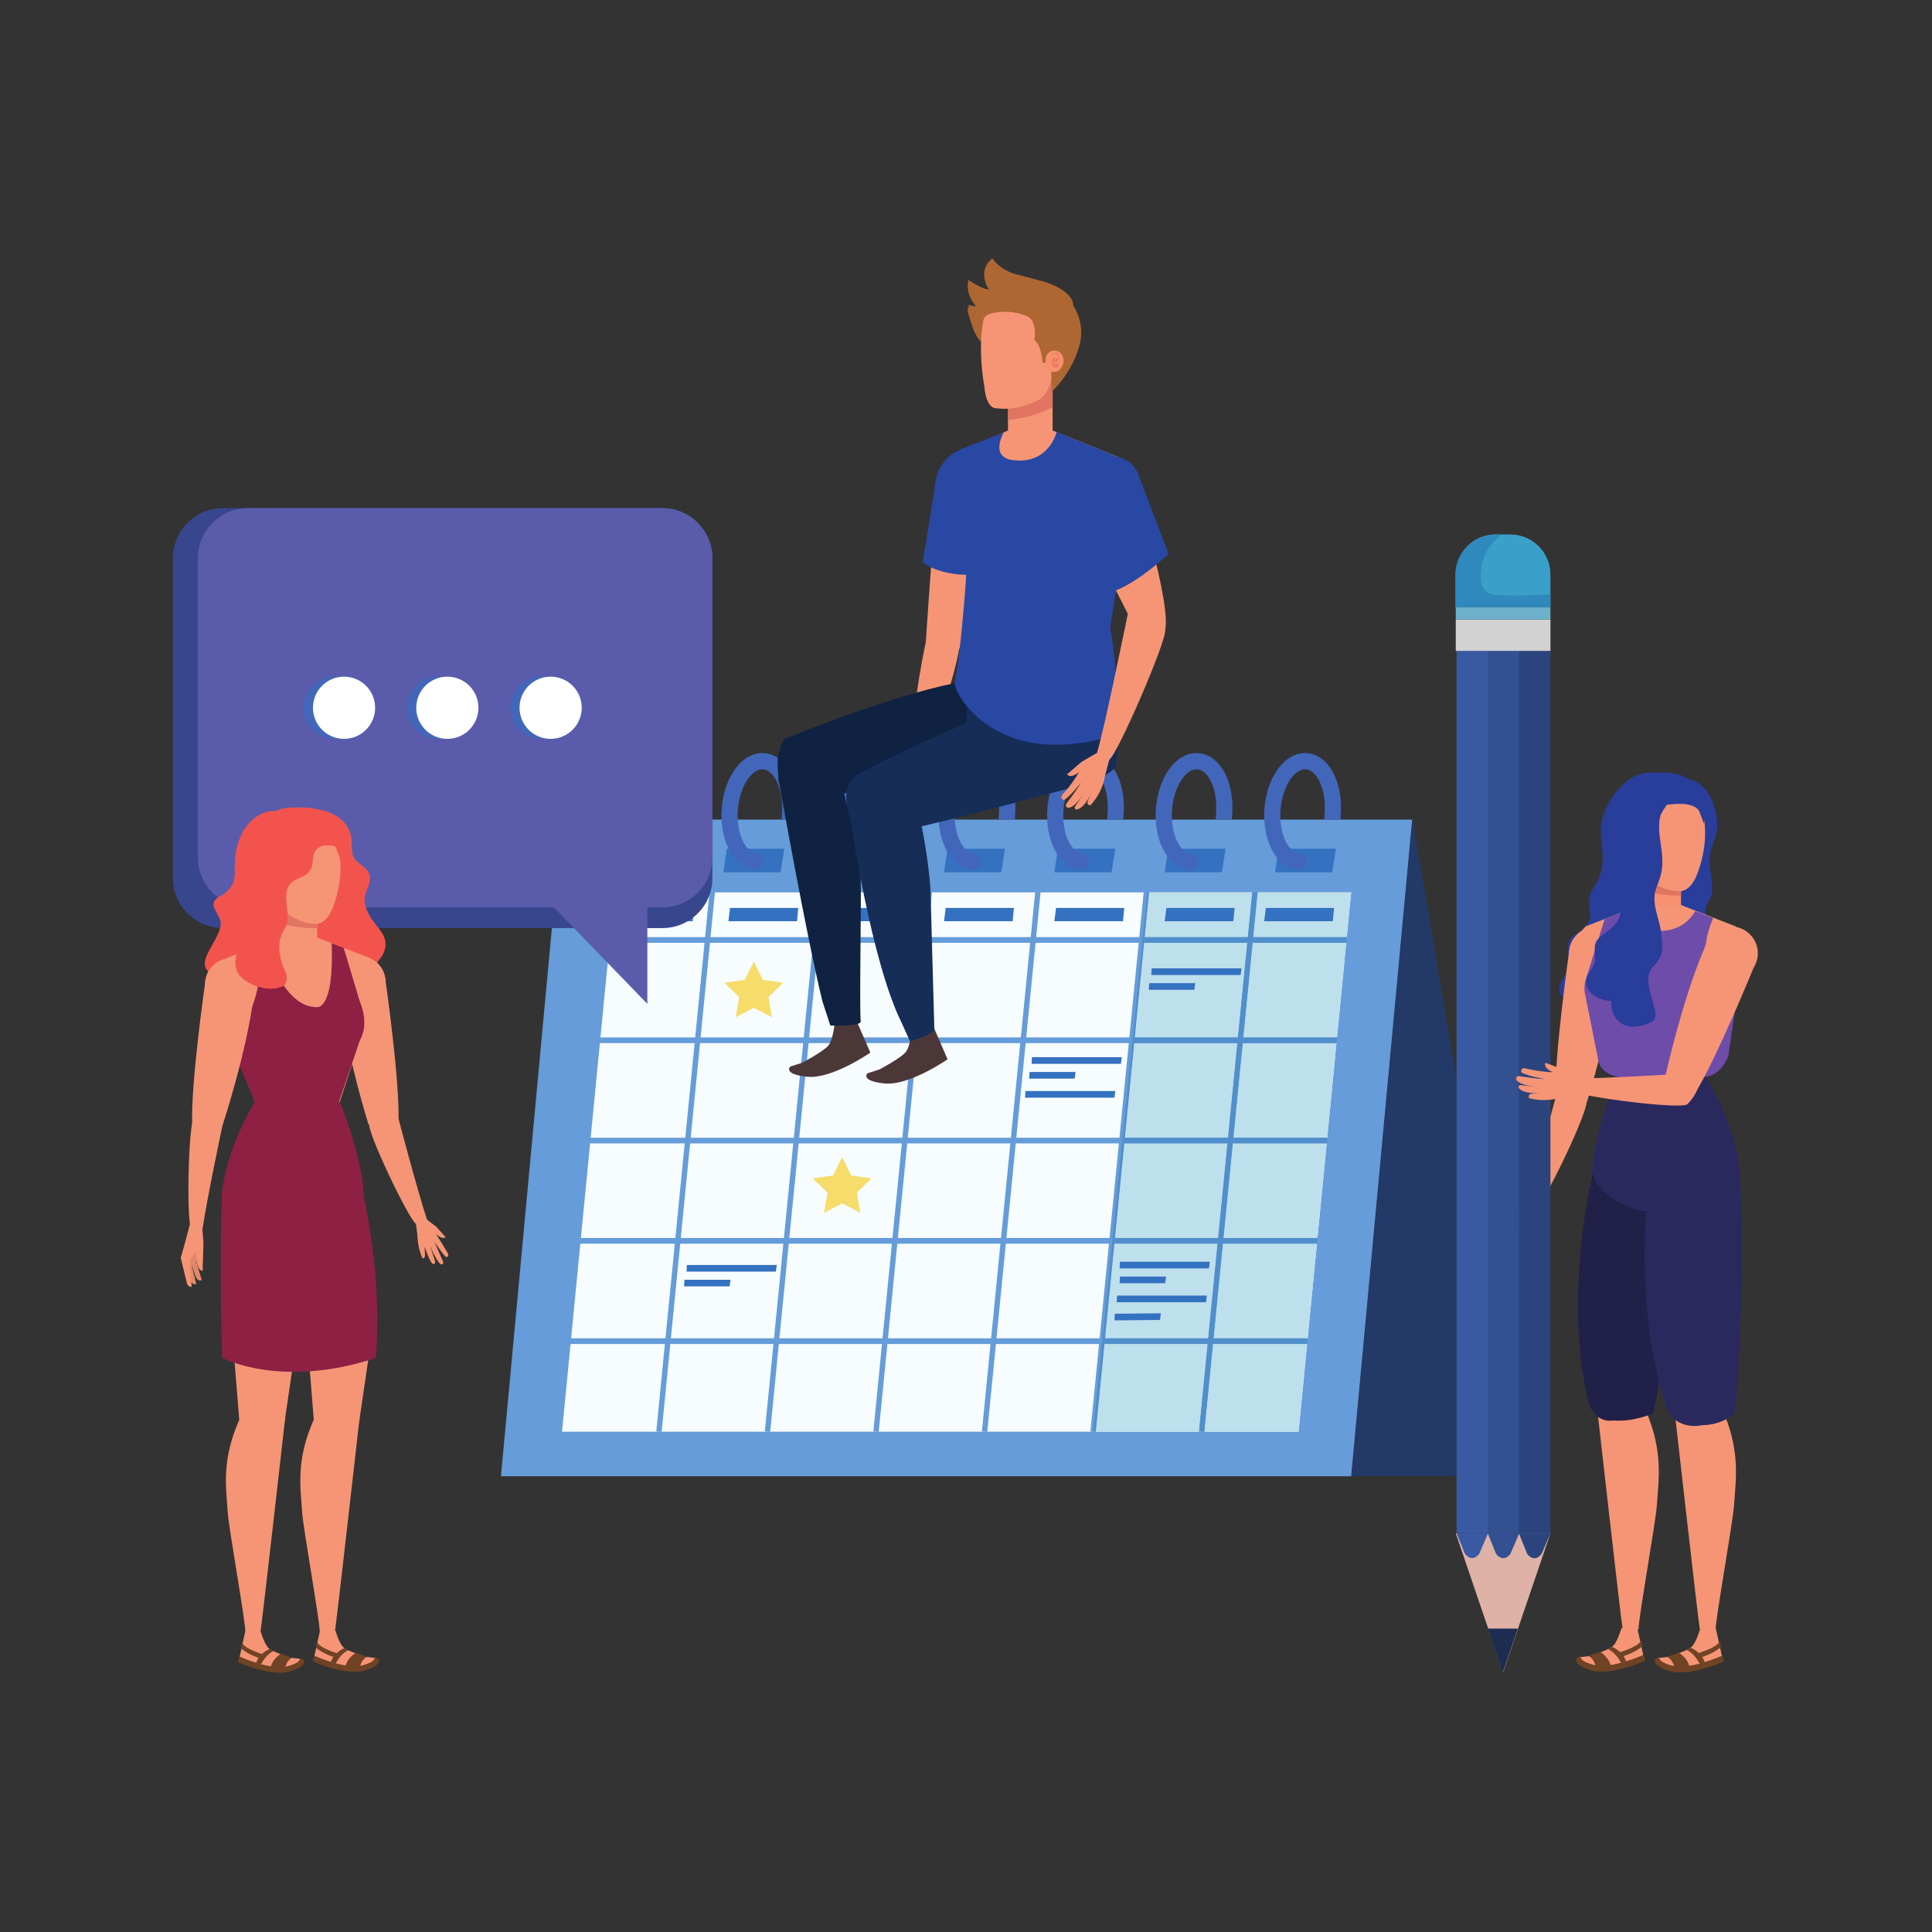 <?xml version="1.0" encoding="UTF-8" standalone="no"?>
<svg
   xmlns:dc="http://purl.org/dc/elements/1.1/"
   xmlns:cc="http://creativecommons.org/ns#"
   xmlns:rdf="http://www.w3.org/1999/02/22-rdf-syntax-ns#"
   xmlns:svg="http://www.w3.org/2000/svg"
   xmlns="http://www.w3.org/2000/svg"
   viewBox="0 0 2829.333 2829.333"
   height="2829.333"
   width="2829.333"
   xml:space="preserve"
   id="svg2"
   version="1.1"><rect x="0" y="0" width="2829.333" height="2829.333" fill="#333333" stroke="none"/><defs
     id="defs6" /><g
     transform="matrix(1.333,0,0,-1.333,0,2829.333)"
     id="g10"><g
       transform="scale(0.1)"
       id="g12"><path
         id="path14"
         style="fill:#659cd9;fill-opacity:1;fill-rule:nonzero;stroke:none"
         d="M 14844.4,5007.1 H 5503.44 l 670.4,7214 h 9340.86 l -670.3,-7214" /><g
         transform="scale(1.027)"
         id="g16"><path
           id="path18"
           style="fill:#233968;fill-opacity:1;fill-rule:nonzero;stroke:none"
           d="M 15110,11902.6 16300,4876.63 H 14457.1 L 15110,11902.6" /></g><path
         id="path20"
         style="fill:#f7fdff;fill-opacity:1;fill-rule:nonzero;stroke:none"
         d="M 14266.4,5496.4 H 6174.23 l 577.53,5924.9 h 8092.14 l -577.5,-5924.9" /><path
         id="path22"
         style="fill:#3471c1;fill-opacity:1;fill-rule:nonzero;stroke:none"
         d="m 7362.92,11642.1 h -628.11 l 38.1,259.3 h 630.74 l -40.73,-259.3" /><path
         id="path24"
         style="fill:#3471c1;fill-opacity:1;fill-rule:nonzero;stroke:none"
         d="m 8575.18,11642.1 h -628.2 l 38.1,259.3 h 630.83 l -40.73,-259.3" /><path
         id="path26"
         style="fill:#3471c1;fill-opacity:1;fill-rule:nonzero;stroke:none"
         d="m 9787.35,11642.1 h -628.2 l 38.19,259.3 h 630.74 l -40.73,-259.3" /><path
         id="path28"
         style="fill:#3471c1;fill-opacity:1;fill-rule:nonzero;stroke:none"
         d="m 10999.5,11642.1 h -628.2 l 38.2,259.3 h 630.7 l -40.7,-259.3" /><path
         id="path30"
         style="fill:#3471c1;fill-opacity:1;fill-rule:nonzero;stroke:none"
         d="m 12211.8,11642.1 h -628.3 l 38.2,259.3 h 630.7 l -40.6,-259.3" /><path
         id="path32"
         style="fill:#3471c1;fill-opacity:1;fill-rule:nonzero;stroke:none"
         d="m 13424,11642.1 h -628.3 l 38.1,259.3 h 630.8 l -40.6,-259.3" /><path
         id="path34"
         style="fill:#3471c1;fill-opacity:1;fill-rule:nonzero;stroke:none"
         d="m 14636.1,11642.1 h -628.3 l 38.2,259.3 h 630.8 l -40.7,-259.3" /><path
         id="path36"
         style="fill:#4267ba;fill-opacity:1;fill-rule:nonzero;stroke:none"
         d="m 7397.7,12290.2 -3.6,-69.1 h 177.63 l 2.92,57.7 c 12.57,163.1 -14.32,320.7 -75.8,443.7 -68.99,138 -173.35,219 -293.89,228.3 -121.02,9.1 -236.2,-54.9 -325.35,-180.6 -79.52,-112.3 -130.29,-263.8 -142.85,-426.9 -12.58,-163.1 14.51,-320.6 76,-443.7 68.79,-137.9 173.15,-219 293.79,-228.3 2.34,-0.1 4.58,-0.2 6.92,-0.2 45.89,0 84.77,35.3 88.28,81.9 3.8,48.8 -32.75,91.4 -81.66,95.2 -55.15,4.2 -109.33,51.9 -148.7,130.7 -46.67,93.4 -67.72,221.3 -57.78,350.8 10.04,129.6 50.38,252.7 110.7,337.8 51.05,71.9 111.86,110.8 167.01,106.4 55.15,-4.2 109.33,-51.8 148.79,-130.6 46.58,-93.4 67.73,-221.3 57.59,-353.1" /><path
         id="path38"
         style="fill:#4267ba;fill-opacity:1;fill-rule:nonzero;stroke:none"
         d="m 8590.19,12290.2 -3.61,-69.1 h 177.54 l 3.12,57.7 c 12.47,163.1 -14.52,320.7 -76.01,443.7 -68.89,138 -173.25,219 -293.78,228.3 -121.03,9.1 -236.1,-54.9 -325.36,-180.6 -79.51,-112.3 -130.28,-263.8 -142.85,-426.9 -12.47,-163.1 14.42,-320.6 75.91,-443.7 68.99,-137.9 173.35,-219 293.88,-228.3 2.34,-0.1 4.58,-0.2 6.82,-0.2 45.9,0 84.87,35.3 88.38,81.9 3.71,48.8 -32.84,91.4 -81.66,95.2 -55.05,4.2 -109.32,51.9 -148.69,130.7 -46.67,93.4 -67.72,221.3 -57.68,350.8 9.84,129.6 50.27,252.7 110.69,337.8 50.86,71.9 111.76,110.8 166.92,106.4 55.15,-4.2 109.42,-51.8 148.69,-130.6 46.68,-93.4 67.72,-221.3 57.69,-353.1" /><path
         id="path40"
         style="fill:#4267ba;fill-opacity:1;fill-rule:nonzero;stroke:none"
         d="m 9782.58,12290.2 -3.61,-69.1 h 177.73 l 2.83,57.7 c 12.57,163.1 -14.33,320.7 -75.81,443.7 -68.89,138 -173.25,219 -293.88,228.3 -121.03,9.1 -236.1,-54.9 -325.26,-180.6 -79.62,-112.3 -130.38,-263.8 -142.85,-426.9 -12.57,-163.1 14.42,-320.6 75.91,-443.7 68.88,-137.9 173.24,-219 293.88,-228.3 2.24,-0.1 4.48,-0.2 6.92,-0.2 45.89,0 84.67,35.3 88.18,81.9 3.9,48.8 -32.64,91.4 -81.56,95.2 -55.25,4.2 -109.43,51.9 -148.69,130.7 -46.78,93.4 -67.72,221.3 -57.79,350.8 10.04,129.6 50.38,252.7 110.69,337.8 50.97,71.9 111.77,110.8 166.92,106.4 55.25,-4.2 109.43,-51.8 148.8,-130.6 46.67,-93.4 67.72,-221.3 57.59,-353.1" /><path
         id="path42"
         style="fill:#4267ba;fill-opacity:1;fill-rule:nonzero;stroke:none"
         d="m 10975.1,12290.2 -3.6,-69.1 h 177.6 l 3,57.7 c 12.5,163.1 -14.4,320.7 -75.9,443.7 -69,138 -173.3,219 -293.9,228.3 -120.9,9.1 -236.1,-54.9 -325.2,-180.6 -79.6,-112.3 -130.4,-263.8 -143,-426.9 -12.5,-163.1 14.5,-320.6 76,-443.7 68.9,-137.9 173.3,-219 293.8,-228.3 2.4,-0.1 4.7,-0.2 6.9,-0.2 45.9,0 84.8,35.3 88.4,81.9 3.7,48.8 -32.9,91.4 -81.7,95.2 -55.1,4.2 -109.4,51.9 -148.7,130.7 -46.6,93.4 -67.8,221.3 -57.7,350.8 9.8,129.6 50.2,252.7 110.7,337.8 50.8,71.9 111.8,110.8 167,106.4 55.1,-4.2 109.3,-51.8 148.6,-130.6 46.7,-93.4 67.8,-221.3 57.7,-353.1" /><path
         id="path44"
         style="fill:#4267ba;fill-opacity:1;fill-rule:nonzero;stroke:none"
         d="m 12167.5,12290.2 -3.6,-69.1 h 177.7 l 2.9,57.7 c 12.6,163.1 -14.4,320.7 -75.9,443.7 -68.8,138 -173.2,219 -293.8,228.3 -121,9.1 -236.2,-54.9 -325.3,-180.6 -79.6,-112.3 -130.3,-263.8 -142.8,-426.9 -12.6,-163.1 14.3,-320.6 75.8,-443.7 69,-137.9 173.3,-219 293.9,-228.3 2.2,-0.1 4.6,-0.2 6.9,-0.2 45.9,0 84.8,35.3 88.3,81.9 3.8,48.8 -32.7,91.4 -81.7,95.2 -55.1,4.2 -109.3,51.9 -148.7,130.7 -46.6,93.4 -67.7,221.3 -57.6,350.8 9.9,129.6 50.2,252.7 110.6,337.8 51,71.9 111.8,110.8 167,106.4 55.1,-4.2 109.4,-51.8 148.8,-130.6 46.6,-93.4 67.6,-221.3 57.5,-353.1" /><path
         id="path46"
         style="fill:#4267ba;fill-opacity:1;fill-rule:nonzero;stroke:none"
         d="m 13359.9,12290.2 -3.5,-69.1 h 177.6 l 3,57.7 c 12.6,163.1 -14.4,320.7 -75.8,443.7 -69.1,138 -173.4,219 -294,228.3 -120.9,9.1 -236.1,-54.9 -325.3,-180.6 -79.6,-112.3 -130.3,-263.8 -142.8,-426.9 -12.6,-163.1 14.5,-320.6 75.9,-443.7 68.9,-137.9 173.2,-219 293.8,-228.3 2.4,-0.1 4.7,-0.2 6.9,-0.2 46,0 84.8,35.3 88.4,81.9 3.7,48.8 -32.9,91.4 -81.7,95.2 -55.1,4.2 -109.4,51.9 -148.7,130.7 -46.6,93.4 -67.7,221.3 -57.8,350.8 10,129.6 50.4,252.7 110.7,337.8 51,71.9 111.9,110.8 167.1,106.4 55.1,-4.2 109.3,-51.8 148.6,-130.6 46.7,-93.4 67.8,-221.3 57.6,-353.1" /><path
         id="path48"
         style="fill:#4267ba;fill-opacity:1;fill-rule:nonzero;stroke:none"
         d="m 14552.4,12290.2 -3.6,-69.1 h 177.7 l 3,57.7 c 12.5,163.1 -14.5,320.7 -76,443.7 -68.8,138 -173.2,219 -293.7,228.3 -121,9.1 -236.2,-54.9 -325.4,-180.6 -79.6,-112.3 -130.3,-263.8 -142.8,-426.9 -12.6,-163.1 14.4,-320.6 75.8,-443.7 69,-137.9 173.3,-219 294,-228.3 2.2,-0.1 4.5,-0.2 6.8,-0.2 45.9,0 84.8,35.3 88.4,81.9 3.7,48.8 -32.9,91.4 -81.7,95.2 -55.1,4.2 -109.3,51.9 -148.8,130.7 -46.6,93.4 -67.7,221.3 -57.7,350.8 10,129.6 50.3,252.7 110.7,337.8 51,71.9 111.9,110.8 167,106.4 55.2,-4.2 109.4,-51.8 148.7,-130.6 46.7,-93.4 67.7,-221.3 57.6,-353.1" /><path
         id="path50"
         style="fill:#659cd9;fill-opacity:1;fill-rule:nonzero;stroke:none"
         d="m 6089.94,10867.3 h 8719.16 v 62.699 H 6089.94 Z" /><path
         id="path52"
         style="fill:#659cd9;fill-opacity:1;fill-rule:nonzero;stroke:none"
         d="m 5981.78,9765.4 h 8719.02 v 62.797 H 5981.78 Z" /><path
         id="path54"
         style="fill:#659cd9;fill-opacity:1;fill-rule:nonzero;stroke:none"
         d="m 6089.94,8663.6 h 8502.76 v 62.801 H 6089.94 Z" /><path
         id="path56"
         style="fill:#659cd9;fill-opacity:1;fill-rule:nonzero;stroke:none"
         d="m 5981.78,7561.8 h 8502.72 v 62.699 H 5981.78 Z" /><path
         id="path58"
         style="fill:#659cd9;fill-opacity:1;fill-rule:nonzero;stroke:none"
         d="m 5881.32,6459.9 h 8494.98 v 62.797 H 5881.32 Z" /><path
         id="path60"
         style="fill:#659cd9;fill-opacity:1;fill-rule:nonzero;stroke:none"
         d="m 7268.68,5493.5 596.24,6034.8 -58.84,5.8 -596.24,-6034.8" /><path
         id="path62"
         style="fill:#659cd9;fill-opacity:1;fill-rule:nonzero;stroke:none"
         d="m 8461.17,5493.5 596.14,6034.8 -58.84,5.8 -596.15,-6034.8" /><path
         id="path64"
         style="fill:#659cd9;fill-opacity:1;fill-rule:nonzero;stroke:none"
         d="m 9653.56,5493.5 596.24,6034.8 -58.8,5.8 -596.29,-6034.8" /><path
         id="path66"
         style="fill:#659cd9;fill-opacity:1;fill-rule:nonzero;stroke:none"
         d="m 10846,5493.5 596.3,6034.8 -58.9,5.8 -596.2,-6034.8" /><path
         id="path68"
         style="fill:#659cd9;fill-opacity:1;fill-rule:nonzero;stroke:none"
         d="m 12038.4,5493.5 596.3,6034.8 -58.9,5.8 -596.2,-6034.8 58.8,-5.8" /><path
         id="path70"
         style="fill:#659cd9;fill-opacity:1;fill-rule:nonzero;stroke:none"
         d="m 13230.9,5493.5 596.3,6034.8 -58.9,5.8 -596.2,-6034.8 58.8,-5.8" /><path
         id="path72"
         style="fill:#bedfec;fill-opacity:1;fill-rule:nonzero;stroke:none"
         d="m 14266.4,5496.4 h -1035.2 l 95.2,963.5 h 1033.9 l -93.9,-963.5 m 100.1,1026.3 h -1033.9 l 102.7,1039.1 h 1032.4 l -101.2,-1039.1 m 107.3,1101.8 h -1032.3 l 102.6,1039.1 h 1031 l -101.3,-1039.1 m 107.4,1101.9 h -1030.9 l 102.7,1039 h 1029.5 l -101.3,-1039 m 107.4,1101.8 h -1029.4 l 102.6,1039.1 h 1028.1 L 14688.6,9828.2 M 14796,10930 h -1028 l 48.6,491.3 h 1027.3 L 14796,10930" /><path
         id="path74"
         style="fill:#508fcb;fill-opacity:1;fill-rule:nonzero;stroke:none"
         d="m 14789.9,10867.3 v 0 h -1028.1 l 6.2,62.7 h 1028 l -6.1,-62.7" /><path
         id="path76"
         style="fill:#508fcb;fill-opacity:1;fill-rule:nonzero;stroke:none"
         d="m 14682.5,9765.4 v 0 H 13653 l 6.2,62.8 h 1029.4 l -6.1,-62.8" /><path
         id="path78"
         style="fill:#508fcb;fill-opacity:1;fill-rule:nonzero;stroke:none"
         d="m 14575.1,8663.6 v 0 h -1031 l 6.2,62.8 h 1030.9 l -6.1,-62.8" /><path
         id="path80"
         style="fill:#508fcb;fill-opacity:1;fill-rule:nonzero;stroke:none"
         d="m 14467.7,7561.8 v 0 h -1032.4 l 6.2,62.7 h 1032.3 l -6.1,-62.7" /><path
         id="path82"
         style="fill:#508fcb;fill-opacity:1;fill-rule:nonzero;stroke:none"
         d="m 14360.3,6459.9 v 0 h -1033.9 l 6.2,62.8 h 1033.9 l -6.2,-62.8" /><path
         id="path84"
         style="fill:#bedfec;fill-opacity:1;fill-rule:nonzero;stroke:none"
         d="m 13201.5,5496.4 h -1162.8 l 95.2,963.5 H 13267 l -94.9,-960.6 29.4,-2.9 m -1192.5,0 v 0 0 m 1264.2,1026.3 h -1133.1 l 102.7,1039.1 h 1133 l -102.6,-1039.1 m 108.8,1101.8 h -1133 l 102.6,1039.1 h 1133.1 L 13382,7624.5 m 108.9,1101.9 h -1133.1 l 102.7,1039 h 1133.1 l -102.7,-1039 m 108.9,1101.8 h -1133.1 l 102.7,1039.1 h 1133 l -102.6,-1039.1 m 108.8,1101.8 h -1133 l 48.5,491.3 h 1133.1 l -48.6,-491.3" /><path
         id="path86"
         style="fill:#508fcb;fill-opacity:1;fill-rule:nonzero;stroke:none"
         d="m 13702.4,10867.3 h -1133 l 6.2,62.7 h 1133 l -6.2,-62.7" /><path
         id="path88"
         style="fill:#508fcb;fill-opacity:1;fill-rule:nonzero;stroke:none"
         d="m 13593.6,9765.4 h -1133.1 l 6.2,62.8 h 1133.1 l -6.2,-62.8" /><path
         id="path90"
         style="fill:#508fcb;fill-opacity:1;fill-rule:nonzero;stroke:none"
         d="m 13484.7,8663.6 h -1133.1 l 6.2,62.8 h 1133.1 l -6.2,-62.8" /><path
         id="path92"
         style="fill:#508fcb;fill-opacity:1;fill-rule:nonzero;stroke:none"
         d="m 13375.8,7561.8 h -1133 l 6.2,62.7 h 1133 l -6.2,-62.7" /><path
         id="path94"
         style="fill:#508fcb;fill-opacity:1;fill-rule:nonzero;stroke:none"
         d="m 13267,6459.9 h -1133.1 l 6.2,62.8 h 1133.1 l -6.2,-62.8" /><path
         id="path96"
         style="fill:#508fcb;fill-opacity:1;fill-rule:nonzero;stroke:none"
         d="m 12038.7,5496.4 h -29.7 v 0 0 l 596.3,5924.9 h 18.8 l -48.5,-491.3 -6.2,-62.7 -102.7,-1039.1 -6.2,-62.8 -102.7,-1039 -6.2,-62.8 -102.6,-1039.1 -6.2,-62.7 -102.7,-1039.1 -6.2,-62.8 -95.2,-963.5" /><path
         id="path98"
         style="fill:#508fcb;fill-opacity:1;fill-rule:nonzero;stroke:none"
         d="m 13231.2,5496.4 h -29.7 l -29.4,2.9 94.9,960.6 6.2,62.8 102.6,1039.1 6.2,62.7 102.7,1039.1 6.2,62.8 102.7,1039 6.2,62.8 102.6,1039.1 6.2,62.7 48.6,491.3 h 59.4 l -48.6,-491.3 -6.2,-62.7 -102.6,-1039.1 -6.2,-62.8 -102.7,-1039 -6.2,-62.8 -102.6,-1039.1 -6.2,-62.7 -102.7,-1039.1 -6.2,-62.8 -95.2,-963.5" /><path
         id="path100"
         style="fill:#3471c1;fill-opacity:1;fill-rule:nonzero;stroke:none"
         d="m 6875.12,11250.7 -18.41,-146.1 h 753.9 l 13.84,146.1 h -749.33" /><path
         id="path102"
         style="fill:#3471c1;fill-opacity:1;fill-rule:nonzero;stroke:none"
         d="m 8020.84,11250.7 -18.52,-146.1 h 754.01 l 13.83,146.1 h -749.32" /><path
         id="path104"
         style="fill:#3471c1;fill-opacity:1;fill-rule:nonzero;stroke:none"
         d="m 9213.32,11250.7 -18.41,-146.1 h 753.8 l 13.93,146.1 h -749.32" /><path
         id="path106"
         style="fill:#3471c1;fill-opacity:1;fill-rule:nonzero;stroke:none"
         d="m 10389.7,11250.7 -18.4,-146.1 h 753.9 l 13.9,146.1 h -749.4" /><path
         id="path108"
         style="fill:#3471c1;fill-opacity:1;fill-rule:nonzero;stroke:none"
         d="m 11601.9,11250.7 -18.4,-146.1 h 753.9 l 13.8,146.1 h -749.3" /><path
         id="path110"
         style="fill:#3471c1;fill-opacity:1;fill-rule:nonzero;stroke:none"
         d="m 11337.7,9610.7 -4.6,-73 h 981.4 l 9.9,73 h -986.7" /><path
         id="path112"
         style="fill:#3471c1;fill-opacity:1;fill-rule:nonzero;stroke:none"
         d="m 11266.3,9238.9 -4.7,-73 h 981.5 l 9.9,73 h -986.7" /><path
         id="path114"
         style="fill:#3471c1;fill-opacity:1;fill-rule:nonzero;stroke:none"
         d="m 11310.6,9448.1 -4.6,-73 h 500.5 l 9.9,73 h -505.8" /><path
         id="path116"
         style="fill:#3471c1;fill-opacity:1;fill-rule:nonzero;stroke:none"
         d="m 12304.6,7363.5 -4.6,-73.1 h 981.4 l 9.9,73.1 h -986.7" /><path
         id="path118"
         style="fill:#3471c1;fill-opacity:1;fill-rule:nonzero;stroke:none"
         d="m 12272.6,6991.7 -4.7,-73 h 981.5 l 9.9,73 h -986.7" /><path
         id="path120"
         style="fill:#3471c1;fill-opacity:1;fill-rule:nonzero;stroke:none"
         d="m 12304.6,7200.8 -4.6,-72.9 h 500.5 l 9.9,72.9 h -505.8" /><path
         id="path122"
         style="fill:#3471c1;fill-opacity:1;fill-rule:nonzero;stroke:none"
         d="m 12247.5,6792.3 -3.9,-73.1 500.6,5 9.2,73.2 -505.9,-5.1" /><path
         id="path124"
         style="fill:#3471c1;fill-opacity:1;fill-rule:nonzero;stroke:none"
         d="m 7547.08,7328 -4.58,-73 h 981.42 l 9.85,73 h -986.69" /><path
         id="path126"
         style="fill:#3471c1;fill-opacity:1;fill-rule:nonzero;stroke:none"
         d="m 7519.89,7165.4 -4.58,-73 h 500.65 l 9.85,73 h -505.92" /><path
         id="path128"
         style="fill:#3471c1;fill-opacity:1;fill-rule:nonzero;stroke:none"
         d="m 12652.6,10586.6 -4.6,-73 h 981.5 l 9.8,73 h -986.7" /><path
         id="path130"
         style="fill:#3471c1;fill-opacity:1;fill-rule:nonzero;stroke:none"
         d="m 12625.5,10424 -4.7,-73 h 500.7 l 9.8,73 h -505.8" /><path
         id="path132"
         style="fill:#3471c1;fill-opacity:1;fill-rule:nonzero;stroke:none"
         d="m 12814.2,11250.7 -18.5,-146.1 h 753.9 l 13.8,146.1 h -749.2" /><path
         id="path134"
         style="fill:#3471c1;fill-opacity:1;fill-rule:nonzero;stroke:none"
         d="m 13907,11250.7 -18.4,-146.1 h 754 l 13.8,146.1 H 13907" /><path
         id="path136"
         style="fill:#f6dc6b;fill-opacity:1;fill-rule:nonzero;stroke:none"
         d="m 9252.01,8513.8 99.58,-201.9 222.85,-32.4 -161.26,-157.2 38.09,-222 -199.26,104.8 -199.37,-104.8 38.1,222 -161.26,157.2 222.75,32.4 99.78,201.9" /><path
         id="path138"
         style="fill:#f6dc6b;fill-opacity:1;fill-rule:nonzero;stroke:none"
         d="m 8281.39,10662.3 99.69,-201.9 222.85,-32.4 -161.27,-157.2 38,-222 -199.27,104.8 -199.36,-104.8 38.1,222 -161.27,157.2 222.85,32.4 99.68,201.9" /><g
         transform="scale(1.095)"
         id="g140"><path
           id="path142"
           style="fill:#ae6733;fill-opacity:1;fill-rule:nonzero;stroke:none"
           d="m 9709.68,16300 c -4.75,-52.8 20.09,-107.8 34.69,-157.3 17.08,-57.9 38.08,-112.7 74.42,-160.9 46.47,-61.7 133.48,-89.1 159.6,1.2 24.91,85.5 42.31,197 -47.84,236.4 -60.63,26.6 -161.25,28.9 -206.44,75.8 l -14.43,4.8" /></g><g
         transform="scale(1.002)"
         id="g144"><path
           id="path146"
           style="fill:#f69575;fill-opacity:1;fill-rule:nonzero;stroke:none"
           d="m 10919.5,15838.6 c 0,0 -228.3,-1352.8 -416.1,-1804.9 0,0 -272.5,-43.6 -351.9,113.6 0,0 71.5,1140.8 138.4,1748.2 0,0 362.8,404.5 629.6,-56.9" /></g><path
         id="path148"
         style="fill:#f69575;fill-opacity:1;fill-rule:nonzero;stroke:none"
         d="m 10171.9,14175.7 c 0,0 -138.7,-624.9 -185.99,-1355.4 0,0 41.79,-109.4 109.79,-33.3 113.8,127.3 496.8,1314.4 439.4,1392.9 -267.4,366.3 -363.2,-4.2 -363.2,-4.2" /><path
         id="path150"
         style="fill:#f69575;fill-opacity:1;fill-rule:nonzero;stroke:none"
         d="m 10432.1,15700.7 c 133.2,-112.3 332.1,-96.5 444.3,35.2 112.2,131.7 95.3,329.4 -38,441.6 -133.1,112.2 -332,96.4 -444.3,-35.3 -112.1,-131.6 -95.2,-329.3 38,-441.5" /><path
         id="path152"
         style="fill:#e1886a;fill-opacity:1;fill-rule:nonzero;stroke:none"
         d="m 10081.5,12618.1 -54.1,-133.6 36,-203.2 c 0,0 -41.5,-22.1 -64.58,47.2 l -35.1,168.9 47.88,153.5 69.9,-32.8" /><path
         id="path154"
         style="fill:#e1886a;fill-opacity:1;fill-rule:nonzero;stroke:none"
         d="m 10033.2,12580.2 -61.47,-130.3 24.56,-204.9 c 0,0 -42.61,-19.8 -61.75,50.7 l -25.61,170.6 56.44,150.6 67.83,-36.7" /><path
         id="path156"
         style="fill:#f69575;fill-opacity:1;fill-rule:nonzero;stroke:none"
         d="m 9871,12587.1 64.09,154.9 76.11,193.1 129.2,-13 -8.2,-221.1 -16.4,-113.2 -24.1,-154 -5.1,-50.5 c 0,0 -42.2,-3.2 -53.8,82 l 2.7,150.1 -81.4,-98.8 -1.76,-207.7 c 0,0 -36.69,-99.9 -58.15,-53.7 l -36.36,301.1 13.17,30.8" /><g
         transform="scale(1.049)"
         id="g158"><path
           id="path160"
           style="fill:#f69575;fill-opacity:1;fill-rule:nonzero;stroke:none"
           d="m 11024.2,16300 v -656.7 h -467.3 v 353.9 l 467.3,302.8" /></g><g
         transform="scale(1.049)"
         id="g162"><path
           id="path164"
           style="fill:#e27462;fill-opacity:1;fill-rule:nonzero;stroke:none"
           d="m 11024.2,16300 v -328.4 c -143.5,-79.5 -276.5,-112.3 -467.3,-138.2 v 163.8 l 467.3,302.8" /></g><path
         id="path166"
         style="fill:#4c3738;fill-opacity:1;fill-rule:nonzero;stroke:none"
         d="m 9174.32,10018.7 c 0,0 -17.93,-213.1 -73.03,-279.3 -55.05,-66.3 -287.36,-189.3 -287.36,-189.3 l -132.88,-42.7 c 0,0 -83.24,-84 188.74,-111.5 272.06,-27.4 691.93,265.5 691.93,265.5 l -173.49,400 -213.91,-42.7" /><path
         id="path168"
         style="fill:#102242;fill-opacity:1;fill-rule:nonzero;stroke:none"
         d="m 11106.6,13811.1 c 0,0 -82.2,18 -617.6,-90.8 -775.51,-157.6 -1872.41,-614.8 -1872.41,-614.8 0,0 -182.58,-257.8 26.14,-647.7 1179.82,90.6 2579.87,250.9 2579.87,250.9 l -116,1102.4" /><path
         id="path170"
         style="fill:#102242;fill-opacity:1;fill-rule:nonzero;stroke:none"
         d="m 9264.92,12543.6 c 125.28,-520 179.92,-619.5 191.25,-984.1 6.99,-225.4 -15.52,-1412.3 -0.07,-1554.9 6.4,-59.3 -333.96,-45.9 -333.96,-45.9 l -86.82,265.6 c -178.07,726.7 -473.17,2389.4 -473.17,2389.4 0,0 -109.62,280.5 343.33,426.1 0,0 270.35,-84.7 359.44,-496.2" /><path
         id="path172"
         style="fill:#152d57;fill-opacity:1;fill-rule:nonzero;stroke:none"
         d="m 12223.7,13326.2 c 0,0 -745.2,-904.9 -1611.5,-345.9 0,0 -12.1,713.7 105.8,978.5 h 1264.4 c 0,0 185.8,-347.4 241.3,-632.6" /><path
         id="path174"
         style="fill:#152d57;fill-opacity:1;fill-rule:nonzero;stroke:none"
         d="m 12251.5,12790.9 c 0,0 -320,-316.6 -791.1,-181.2 -471,135.2 -445.3,929.1 95.7,1055.2 534.5,124.7 815.7,-368.6 695.4,-874" /><path
         id="path176"
         style="fill:#152d57;fill-opacity:1;fill-rule:nonzero;stroke:none"
         d="m 9412.13,12710.6 c 646.07,364.5 2051.57,924.4 2051.57,924.4 l 198.9,-640.8 230.1,-393.4 c -447.6,-109.6 -1907.81,-524.1 -2459.23,-589 0,0 -291.28,520.1 -21.34,698.8" /><path
         id="path178"
         style="fill:#4c3738;fill-opacity:1;fill-rule:nonzero;stroke:none"
         d="m 10022.8,9945.1 c 0,0 -17.9,-213.1 -72.99,-279.3 -55.08,-66.3 -287.4,-189.4 -287.4,-189.4 l -132.92,-42.7 c 0,0 -83.26,-83.8 188.82,-111.4 272.01,-27.5 691.89,265.4 691.89,265.4 l -173.4,400.1 -214,-42.7" /><path
         id="path180"
         style="fill:#152d57;fill-opacity:1;fill-rule:nonzero;stroke:none"
         d="m 10033.2,12580.2 c 0,0 154.1,-612.7 189,-1124.5 l 42.6,-1532.7 c 11.6,-58.4 -267.1,-137.3 -267.1,-137.3 l -97.88,215 c -327.21,664.5 -550.15,2182.3 -550.15,2182.3 0,0 -17.74,413.1 337.9,588.3 0,0 293.91,-22 345.63,-191.1" /><g
         transform="scale(1.107)"
         id="g182"><path
           id="path184"
           style="fill:#f69575;fill-opacity:1;fill-rule:nonzero;stroke:none"
           d="m 9892.33,15121.9 c 0,0 -103.23,-23.1 -124.18,222.2 0,0 -93.66,484.5 35.13,801.6 62.77,154.3 431.82,120.6 573.42,68.9 181.1,-66.4 97.5,-282.7 97.5,-460.8 l -30.4,-296.3 c 0,0 -11.4,-157.3 -124.6,-246.4 0,0 -208.3,-121.2 -426.87,-89.2" /></g><g
         transform="scale(1.128)"
         id="g186"><path
           id="path188"
           style="fill:#ae6733;fill-opacity:1;fill-rule:nonzero;stroke:none"
           d="m 10173.9,16072.3 c 0,0 282.2,-84 278.9,-232.6 0,0 129.3,-177.9 54.7,-406.5 0,0 -54.7,-226.8 -264.6,-433 0,112.1 -11.3,399.1 -11.3,399.1 0,0 -27.6,-88.5 -27.3,-115.1 h -50.7 c 0,0 -7,167.7 -78.8,219.6 0,0 29.2,176.6 -58.7,225.6 0,0 -124.33,72.3 -310.94,44.3 0,0 -110.77,-11.5 -119.37,-58.4 0,0 -133.93,-31 -153.26,132.2 0,0 41.24,-14 73.96,-14 0,0 -110.59,116.7 -73.96,256.6 0,0 125.23,-88.6 199.9,-93.3 0,0 -125.94,177.2 32.64,303.2 0,0 77.87,-126 267.5,-163.2 l 241.33,-64.5" /></g><g
         transform="scale(1.066)"
         id="g190"><path
           id="path192"
           style="fill:#f7906e;fill-opacity:1;fill-rule:nonzero;stroke:none"
           d="m 10813.3,16092.3 c 12.5,-9.5 28.3,-15 48.3,-14.6 53.8,0.7 98.4,51 99.7,112.2 1.2,61.1 -41.2,110.1 -95,109.3 -25.5,-0.3 -48.8,-11.9 -66.6,-30.4 -25.9,-27 -26.5,-76.8 -20.4,-111.1 4.9,-27.5 15.5,-51.1 34,-65.4" /></g><g
         transform="scale(1.065)"
         id="g194"><path
           id="path196"
           style="fill:#eb7963;fill-opacity:1;fill-rule:nonzero;stroke:none"
           d="m 10861.7,16267.7 c 3.1,32.3 68.2,1.5 58.4,-16.6 -5.7,-10.5 -17.1,-18.1 -26.1,-25.4 -12.3,-10 -18.3,-19.2 -20,-35.1 -0.2,-1.8 -0.7,-7.5 1.3,-8.8 8.4,-5.9 36,25.6 42.1,32.2 11.9,13 13.5,35.3 7.8,51.4 -6.1,17.2 -17.4,25.3 -35.7,24.1 -14.7,-0.8 -29.5,-1.8 -28.7,-19.9 0.1,-0.4 0.7,-3.5 0.9,-1.9" /></g><g
         transform="scale(1.061)"
         id="g198"><path
           id="path200"
           style="fill:#eb7963;fill-opacity:1;fill-rule:nonzero;stroke:none"
           d="m 10921.9,16293.2 c -6.8,6.8 -13.4,1.1 -20.2,-3.9 -6.4,-4.7 -10,-11.4 -11.7,-19 -3.8,-16.8 -1.5,-39.3 8.1,-53.9 7.7,-11.8 20.8,-19 35.1,-18.6 19.6,0.5 25.4,17.9 26.3,34.5 0.1,4.4 0.5,15 -3.9,17.8 -4.6,3 -8,-4.4 -11.2,-7.5 -4.4,-4.2 -10.9,-5.8 -16.6,-6.3 -11.2,-1 -22.2,4.7 -29.3,13 -1.2,1.5 -2.3,3.3 -3.1,5 0.1,-10.8 0.7,-13.2 1.9,-7.2 0.8,2.7 2.1,5.3 3.7,7.7 4.5,7.5 12.2,12.7 17.3,19.9 2.5,3.3 7,14.9 3.6,18.5" /></g><g
         transform="scale(1.004)"
         id="g202"><path
           id="path204"
           style="fill:#f69575;fill-opacity:1;fill-rule:nonzero;stroke:none"
           d="m 12116.5,16183.8 c 0,0 -1060,116.2 -1518.4,35.1 -34.1,-6 -64.4,-13.6 -89.9,-22.7 0,0 4.6,-56.4 12.9,-147.2 17,-184.9 49.3,-512.4 89.4,-797.3 50.2,-356.7 -18.2,-679.1 52.2,-1032.1 58.1,-292.1 1208,-30.9 1208,-30.9 l 438.5,1477.2 c 0,0 156.4,401.5 -192.7,517.9" /></g><g
         transform="scale(1.012)"
         id="g206"><path
           id="path208"
           style="fill:#f69575;fill-opacity:1;fill-rule:nonzero;stroke:none"
           d="M 11426.4,16300 H 10942 l -513.8,-227.2 c 78.1,-271.3 929.9,-220.4 929.9,-220.4 633.3,-21.9 790.8,156.4 790.8,156.4 l -722.5,291.2" /></g><g
         transform="scale(1.005)"
         id="g210"><path
           id="path212"
           style="fill:#2848a4;fill-opacity:1;fill-rule:nonzero;stroke:none"
           d="m 10942.6,15982.8 c 0,0 -190.8,317.2 -455.7,213.4 0,0 -250.3,-70.9 -274,-439.4 l -126,-785.4 c 0,0 219.5,-187.2 702.2,-122.8 0,0 202.7,813 153.5,1134.2" /></g><g
         transform="scale(1.011)"
         id="g214"><path
           id="path216"
           style="fill:#2848a4;fill-opacity:1;fill-rule:nonzero;stroke:none"
           d="m 10905.9,16294.5 -475.8,-186 c 0,0 12.2,-76.9 20.5,-167.1 16.8,-183.7 -47.8,-472.4 -8,-755.3 49.8,-354.3 89.2,-168.8 18.4,-921.7 0,0 -33.8,-404.6 -85.3,-692.3 -18.5,-103 462.5,-988.9 1786,-549.2 0,0 -8.3,652.1 -97.9,1157.9 l 211.8,1330.5 c 114.2,426.8 -115.6,512.2 -115.6,512.2 l -65.2,26.9 c -18,9.3 -37.7,17.6 -59.5,24.9 l -1.4,0.2 -552.3,224.5 c 0,0 -81,-350.8 -465.6,-306.4 0,0 -259.7,2 -110.1,300.9" /></g><path
         id="path218"
         style="fill:#f69575;fill-opacity:1;fill-rule:nonzero;stroke:none"
         d="m 12051.1,12953.5 -169.7,-98.6 -158.4,-136.8 c 46.4,-52.9 130.3,24.9 130.3,24.9 -75.9,-137.4 -182,-248.4 -182,-248.4 -31.3,-48.2 19.6,-57.5 19.6,-57.5 70.9,42.4 186.7,192 186.7,192 -53.3,-93.2 -163.9,-235.2 -163.9,-235.2 -18.5,-44.2 30.9,-43.3 30.9,-43.3 109.5,30.8 195.2,226.9 195.2,226.9 -30.1,-75 -133.5,-218.1 -133.5,-218.1 2.8,-34.4 20.9,-27.6 20.9,-27.6 90.6,11.1 172.5,200 172.5,200 l -32.6,-69.9 c -53,-91.8 15.1,-82.6 15.1,-82.6 l 35.3,43.8 c 105.1,135 121.9,277.2 121.9,277.2 l 46.9,178.1 -135.2,75.1" /><path
         id="path220"
         style="fill:#f69575;fill-opacity:1;fill-rule:nonzero;stroke:none"
         d="m 12345.7,15935.5 106.4,-11.9 c 0,0 423.8,-1325.6 347,-1627.8 -76.8,-302.2 -222.7,-52.8 -279.2,-32.1 -56.5,20.7 -741,1470.1 -741,1470.1 l 566.8,201.7" /><path
         id="path222"
         style="fill:#f69575;fill-opacity:1;fill-rule:nonzero;stroke:none"
         d="m 12395.2,14505.1 c 0,0 -262.3,-1293.3 -344.1,-1551.6 0,0 38.3,-143.9 135.2,-75.1 96.8,68.8 628.9,1304.4 612.8,1417.4 -16.1,112.9 -403.9,209.3 -403.9,209.3" /><path
         id="path224"
         style="fill:#2848a4;fill-opacity:1;fill-rule:nonzero;stroke:none"
         d="m 12060.7,14715.6 c 248.4,-74.2 777.8,424.1 777.8,424.1 l -325,852.7 c 0,0 -53.2,243.4 -383.8,223.7 0,0 -375.5,-28.8 -385.6,-429.4 l 316.6,-1071.1" /><path
         id="path226"
         style="fill:#38468e;fill-opacity:1;fill-rule:nonzero;stroke:none"
         d="m 1899.65,11578.5 c 0,-303.3 245.88,-549.2 549.18,-549.2 h 4828.5 c 303.3,0 549.22,245.9 549.22,549.2 v 3515 c 0,303.3 -245.92,549.2 -549.22,549.2 h -4828.5 c -303.3,0 -549.18,-245.9 -549.18,-549.2 v -3515" /><path
         id="path228"
         style="fill:#5a5cab;fill-opacity:1;fill-rule:nonzero;stroke:none"
         d="m 2174.32,11805.9 c 0,-303.3 245.84,-549.2 549.14,-549.2 h 4553.87 c 303.3,0 549.22,245.9 549.22,549.2 v 3287.6 c 0,303.3 -245.92,549.2 -549.22,549.2 H 2723.46 c -303.3,0 -549.14,-245.9 -549.14,-549.2 v -3287.6" /><path
         id="path230"
         style="fill:#5a5cab;fill-opacity:1;fill-rule:nonzero;stroke:none"
         d="M 7111.87,11543.3 V 10196.5 L 5807.44,11543.3 Z" /><path
         id="path232"
         style="fill:#4267ba;fill-opacity:1;fill-rule:nonzero;stroke:none"
         d="m 5604.85,13449.7 c 0,-188.6 152.98,-341.6 341.56,-341.6 188.63,0 341.61,153 341.61,341.6 0,188.6 -152.98,341.6 -341.61,341.6 -188.58,0 -341.56,-153 -341.56,-341.6" /><path
         id="path234"
         style="fill:#ffffff;fill-opacity:1;fill-rule:nonzero;stroke:none"
         d="m 5707.78,13449.7 c 0,-188.6 152.94,-341.6 341.65,-341.6 188.59,0 341.61,153 341.61,341.6 0,188.6 -153.02,341.6 -341.61,341.6 -188.71,0 -341.65,-153 -341.65,-341.6" /><path
         id="path236"
         style="fill:#4267ba;fill-opacity:1;fill-rule:nonzero;stroke:none"
         d="m 4469.98,13449.7 c 0,-188.6 152.99,-341.6 341.61,-341.6 188.67,0 341.61,153 341.61,341.6 0,188.6 -152.94,341.6 -341.61,341.6 -188.62,0 -341.61,-153 -341.61,-341.6" /><path
         id="path238"
         style="fill:#ffffff;fill-opacity:1;fill-rule:nonzero;stroke:none"
         d="m 4573,13449.7 c 0,-188.6 152.85,-341.6 341.56,-341.6 188.64,0 341.57,153 341.57,341.6 0,188.6 -152.93,341.6 -341.57,341.6 -188.71,0 -341.56,-153 -341.56,-341.6" /><path
         id="path240"
         style="fill:#4267ba;fill-opacity:1;fill-rule:nonzero;stroke:none"
         d="m 3335.11,13449.7 c 0,-188.6 152.98,-341.6 341.7,-341.6 188.67,0 341.61,153 341.61,341.6 0,188.6 -152.94,341.6 -341.61,341.6 -188.72,0 -341.7,-153 -341.7,-341.6" /><path
         id="path242"
         style="fill:#ffffff;fill-opacity:1;fill-rule:nonzero;stroke:none"
         d="m 3438.13,13449.7 c 0,-188.6 152.94,-341.6 341.61,-341.6 188.67,0 341.52,153 341.52,341.6 0,188.6 -152.85,341.6 -341.52,341.6 -188.67,0 -341.61,-153 -341.61,-341.6" /><path
         id="path244"
         style="fill:#f2544d;fill-opacity:1;fill-rule:nonzero;stroke:none"
         d="m 2579.72,11720.9 c 0.38,-158.4 4.64,-209 -108.01,-308.5 -39,-34.4 -112.65,-47.5 -125.33,-110.6 -12.88,-64.4 84.06,-151.4 79.04,-228.7 -14.48,-221.5 -416.52,-517.4 46.29,-585.3 134.99,-19.8 266.38,43.4 401,15.4 161.3,-33.5 215.74,-97.1 385.65,-46.7 230.41,68.3 270.65,305.7 189.33,524 -88.7,238.3 -67.3,276.4 22.72,508.7 80.66,207.9 20.54,395.4 -114.92,560 -134.04,162.9 -280.11,347.7 -502.29,225.5 -194.34,-107 -274.05,-343.4 -273.48,-553.8" /><path
         id="path246"
         style="fill:#f69575;fill-opacity:1;fill-rule:nonzero;stroke:none"
         d="m 2628.38,5625.9 -92.96,1157.2 h 764.03 L 3133.5,5651.9 c 0,0 -9.18,-383.2 -505.12,-26" /><path
         id="path248"
         style="fill:#f69575;fill-opacity:1;fill-rule:nonzero;stroke:none"
         d="m 3447.4,5625.9 -92.86,1157.2 h 764.03 L 3952.53,5651.9 c 0,0 -9.09,-383.2 -505.13,-26" /><path
         id="path250"
         style="fill:#f2544d;fill-opacity:1;fill-rule:nonzero;stroke:none"
         d="m 2726.17,11784.3 c 2.55,-188.7 182.98,-428.5 117.76,-611.3 -55.76,-156.5 -311.06,-321.5 -123.54,-509 46.77,-46.8 129.69,-49.2 166.04,-117.3 32.19,-60.1 11.08,-128.7 24.52,-193 15.24,-73.5 93.72,-151.4 170.02,-165.9 106.3,-20.2 150.23,48.8 237.12,81.5 176.27,66.2 340.32,-38.1 497.27,-98.8 79.62,-30.7 220,-72.4 299.23,-30.8 86.53,45.5 121.65,154.4 94.1,231.4 -28.69,80.1 -103.09,108.3 -94.29,200.7 7.48,77.4 71.47,117.3 100.26,184.9 80.17,188.7 -87.86,277.7 -159.99,418.5 -31.52,61.4 -58.22,128.6 -46.48,198.7 13.73,82.4 82.17,166.7 46.67,254.5 -31.71,78.7 -136.22,109.5 -172.38,185.5 -26.22,55.2 -12.21,142.7 -20.92,201.8 -46.58,318.1 -451.55,355.8 -699.57,334.6 -272.63,-23.3 -439.14,-311.1 -435.82,-566" /><path
         id="path252"
         style="fill:#f69575;fill-opacity:1;fill-rule:nonzero;stroke:none"
         d="m 4232.17,10476.2 c 0,0 165.37,-1146.5 145.02,-1584.7 0,0 -216.4,-119.7 -331.23,-11.4 0,0 -233.82,743.9 -317.5,1392.6 0,0 138.31,511 503.71,203.5" /><path
         id="path254"
         style="fill:#f69575;fill-opacity:1;fill-rule:nonzero;stroke:none"
         d="m 4379.46,8930.1 c 0,0 203.72,-776.5 312.2,-1106.1 0,0 -44.39,-93.2 -121.64,-44.6 -78.57,49.4 -556.15,1040.2 -513.55,1115.9 198.7,353.6 322.99,34.8 322.99,34.8" /><path
         id="path256"
         style="fill:#f69575;fill-opacity:1;fill-rule:nonzero;stroke:none"
         d="m 3855.5,10178.7 c 146.07,-53.9 308.51,19.9 362.94,164.7 54.24,144.8 -20.16,305.9 -166.23,359.7 -146.16,53.9 -308.6,-19.9 -362.94,-164.7 -54.34,-144.8 20.07,-305.9 166.23,-359.7" /><path
         id="path258"
         style="fill:#f69575;fill-opacity:1;fill-rule:nonzero;stroke:none"
         d="m 3732.91,9119.3 415.29,1273.1 c 60.39,184 -84.44,307 -84.44,307 l -581.33,226.7 h -414.34 l -579.15,-226.7 c 0,0 -144.84,-123 -84.54,-307 l 395.79,-1273.1 h 932.72" /><path
         id="path260"
         style="fill:#5dc1bb;fill-opacity:1;fill-rule:nonzero;stroke:none"
         d="m 2800.19,9119.3 h 932.72" /><path
         id="path262"
         style="fill:#f69575;fill-opacity:1;fill-rule:nonzero;stroke:none"
         d="m 3950.92,5651.9 c 0,0 -255.3,-2266.2 -271.3,-2348.8 -75.55,-51.3 -167.09,0 -167.09,0 0.85,113.4 -179.48,1120.6 -192.26,1298.1 -21.96,305.2 -67.3,586.2 125.53,1024.7 l 505.12,26" /><path
         id="path264"
         style="fill:#f69575;fill-opacity:1;fill-rule:nonzero;stroke:none"
         d="m 3133.5,5651.9 c 0,0 -255.3,-2266.2 -271.4,-2348.8 -90.97,-51.3 -166.99,0 -166.99,0 0.86,113.4 -179.48,1120.6 -192.26,1298.1 -21.96,305.2 -67.3,586.2 125.53,1024.7 l 505.12,26" /><path
         id="path266"
         style="fill:#8e2044;fill-opacity:1;fill-rule:nonzero;stroke:none"
         d="m 4001.09,8078.7 c 26.7,-268.1 -168.97,-507.2 -437.05,-533.8 -268.19,-26.7 -507.21,168.9 -533.91,437.1 -26.69,268.1 168.98,507.1 437.16,533.8 268.18,26.7 507.11,-169 533.8,-437.1" /><path
         id="path268"
         style="fill:#8e2044;fill-opacity:1;fill-rule:nonzero;stroke:none"
         d="m 3997.03,8101.3 c -27.17,461.1 -264.12,1018 -264.12,1018 h -932.72 c 0,0 -305.66,-475.4 -364.64,-1018 l 618.34,-397.1 h 428.54 c 0,0 401.85,89.6 514.6,397.1" /><path
         id="path270"
         style="fill:#8e2044;fill-opacity:1;fill-rule:nonzero;stroke:none"
         d="m 3411.34,8030.4 c 0,-269.5 -218.48,-487.9 -487.9,-487.9 -269.41,0 -487.89,218.4 -487.89,487.9 0,269.4 218.48,487.8 487.89,487.8 269.42,0 487.9,-218.4 487.9,-487.8" /><path
         id="path272"
         style="fill:#8e2044;fill-opacity:1;fill-rule:nonzero;stroke:none"
         d="m 4129.65,6306.9 c 71.09,906.1 -126.19,1728.3 -126.19,1728.3 0,0 -430.53,149.1 -842.03,4.1 -188.95,56.9 -462.91,98.6 -725.88,-8.9 0,0 -27.26,-884.8 7.38,-1723.5 0,0 644.94,-344.4 1686.72,0" /><path
         id="path274"
         style="fill:#f69575;fill-opacity:1;fill-rule:nonzero;stroke:none"
         d="m 3068.19,11338.3 v -412.2 h 416.42 v 412.2 h -416.42" /><path
         id="path276"
         style="fill:#e27462;fill-opacity:1;fill-rule:nonzero;stroke:none"
         d="m 3482.43,11027 v 311.3 h -414.24 v -259.9 c 273.48,-56.9 355.74,-51.4 414.24,-51.4" /><path
         id="path278"
         style="fill:#f69575;fill-opacity:1;fill-rule:nonzero;stroke:none"
         d="m 3472.02,11075.3 c 0,0 122.96,-14.4 196.52,213.6 0,0 192.64,483.5 -52.54,816.6 -94.56,128.4 -333.5,126.7 -468.96,77.1 -173.33,-63.5 -249.15,-245.2 -249.15,-415.7 l 69.1,-317.5 c 0,0 35.5,-150.6 143.89,-235.8 0,0 183.65,-140.7 361.14,-138.3" /><path
         id="path280"
         style="fill:#f2544d;fill-opacity:1;fill-rule:nonzero;stroke:none"
         d="m 3735.56,11793.4 c 71.38,705.5 -636.61,514.3 -636.61,514.3 -321.95,-132.8 -320.25,-367.6 -320.25,-367.6 0,-457 253.42,-637.9 253.42,-637.9 l 36.73,86.2 c -1.61,153.9 4.83,194.5 4.83,194.5 3.6,44.9 77.24,-20 73.17,38.4 0,0 1.04,62.1 36.64,125.2 33.13,58.6 -7.77,141.6 135.74,238 0,0 332.36,69.6 375.82,-84.8 l 40.51,-106.3" /><path
         id="path282"
         style="fill:#f69575;fill-opacity:1;fill-rule:nonzero;stroke:none"
         d="m 3096.77,11463 c -11.45,-8.8 -26.12,-13.8 -44.39,-13.6 -49.61,0.7 -90.78,47.1 -91.92,103.6 -1.14,56.2 37.95,101.4 87.47,100.6 23.47,-0.2 45.06,-10.9 61.43,-28 23.76,-24.8 24.53,-70.7 18.84,-102.4 -4.45,-25.3 -14.39,-47 -31.43,-60.2" /><path
         id="path284"
         style="fill:#eb7963;fill-opacity:1;fill-rule:nonzero;stroke:none"
         d="m 3068,11601.2 c -3.03,29.6 -62.86,1.3 -53.78,-15.3 5.21,-9.6 15.72,-16.7 23.96,-23.4 11.26,-9.2 16.84,-17.6 18.46,-32.3 0.19,-1.8 0.56,-6.9 -1.24,-8.1 -7.75,-5.4 -33.13,23.5 -38.71,29.6 -10.98,12 -12.5,32.5 -7.2,47.4 5.59,15.7 16,23.2 32.94,22.2 13.35,-0.9 27.08,-1.7 26.32,-18.5 -0.09,-0.4 -0.66,-3.1 -0.75,-1.6" /><path
         id="path286"
         style="fill:#eb7963;fill-opacity:1;fill-rule:nonzero;stroke:none"
         d="m 3048.78,11570.5 c 6.24,6.2 12.21,1.1 18.55,-3.6 5.87,-4.3 9.19,-10.5 10.7,-17.3 3.41,-15.5 1.42,-36.1 -7.48,-49.6 -7.1,-10.7 -19.03,-17.3 -32.09,-16.9 -17.98,0.4 -23.38,16.3 -24.05,31.6 -0.19,4 -0.56,13.7 3.41,16.2 4.36,2.8 7.39,-3.9 10.32,-6.8 3.98,-3.8 9.94,-5.3 15.25,-5.8 10.31,-0.8 20.35,4.4 26.88,12 1.04,1.3 2.08,3 2.74,4.6 -0.09,-9.9 -0.66,-12.1 -1.7,-6.6 -0.76,2.5 -1.89,4.8 -3.31,7 -4.17,6.9 -11.27,11.6 -15.9,18.2 -2.28,3.1 -6.45,13.8 -3.32,17" /><path
         id="path288"
         style="fill:#8e2044;fill-opacity:1;fill-rule:nonzero;stroke:none"
         d="m 3732.91,9119.3 c 0,0 -9.56,-2.5 -26.89,-6.4 3.23,0.8 6.26,1.5 9.09,2.1 -3.21,-0.7 -6.15,-1.4 -9.09,-2.1 -104.03,-23.5 -497.54,-98.3 -905.83,6.4 l -320.34,761 c 55.57,7.7 219.15,124.8 259.19,213.3 95.71,211.8 154.3,465 61.15,727.7 l 107.35,41.9 c 0,0 187.62,-709.8 574.89,-702.2 0,0 189.05,-38.8 161.68,702 l 132.16,-51.5 177.59,-591.9 c 0,0 109.34,-229.3 0,-423.2 L 3723.35,9117" /><path
         id="path290"
         style="fill:#f03e58;fill-opacity:1;fill-rule:nonzero;stroke:none"
         d="m 3718.72,9115.9 c 1.41,0.4 3.11,0.8 4.63,1.1 -1.42,-0.3 -3.03,-0.7 -4.63,-1.1" /><path
         id="path292"
         style="fill:#f69575;fill-opacity:1;fill-rule:nonzero;stroke:none"
         d="m 4674.43,7838.4 116.34,-88.5 104.32,-115.8 c -39.09,-34.8 -107.72,38.9 -107.72,38.9 84.34,-132.6 135.08,-220.8 135.08,-220.8 12.03,-50 -28.21,-33.3 -28.21,-33.3 -49.32,54.2 -121.55,163.7 -121.55,163.7 30.77,-73.8 96.47,-220.2 96.47,-220.2 2.27,-44.7 -32.76,-22.8 -32.76,-22.8 -62.67,64.9 -114.44,210.7 -114.44,210.7 26.69,-81.3 58.78,-183.4 58.78,-183.4 2.94,-36.2 -24.61,-27.6 -24.61,-27.6 -30.01,9.2 -92.67,191.7 -92.67,191.7 l 5.77,-72.4 c 6.15,-74 -29.63,-55 -29.63,-55 l -15.53,40.8 c -39.28,106.2 -38.43,215 -38.43,215 l -18.08,135.9 106.87,43.1" /><path
         id="path294"
         style="fill:#f69575;fill-opacity:1;fill-rule:nonzero;stroke:none"
         d="m 2862.29,3305.1 c 0,0 43.55,-149.8 93.53,-191.1 49.98,-41.5 239.12,-100.2 239.12,-100.2 l 104.32,-13.1 c 0,0 73.27,-50.6 -124.3,-108.8 -197.65,-58.1 -549.04,100.3 -549.04,100.3 l 69.29,312.9 h 167.08" /><path
         id="path296"
         style="fill:#6f4323;fill-opacity:1;fill-rule:nonzero;stroke:none"
         d="m 2613.23,2964.1 c 12.31,-5.6 259.57,-115.8 460.64,-115.8 39,0 76.29,4.1 109.81,14 101.76,30 152.21,63.4 158.93,105.2 4.36,27 -30.1,37.1 -43.35,33.2 l -17.52,-23.2 c 0,-0.2 -8.99,-24.6 -115.49,-56 -184.4,-54.2 -529.64,102.1 -533.14,103.6 0,0 -11.17,-20.3 -19.88,-61" /><path
         id="path298"
         style="fill:#6f4323;fill-opacity:1;fill-rule:nonzero;stroke:none"
         d="m 3081.44,3053.1 c 0,0 -98.07,-58.1 -112.28,-165.1 0,0 94.86,-21.4 161.22,-8.9 0,0 1.32,89.5 76.21,133.2 0,0 -66.37,30.5 -125.15,40.8" /><path
         id="path300"
         style="fill:#6f4323;fill-opacity:1;fill-rule:nonzero;stroke:none"
         d="m 2961.88,3109.4 c 0,0 -115.3,-45.2 -148.06,-153.2 0,0 13.73,-5.5 54.25,-15.4 0,0 49.7,107.6 137.07,144.3 l -43.26,24.3" /><path
         id="path302"
         style="fill:#6f4323;fill-opacity:1;fill-rule:nonzero;stroke:none"
         d="m 2650.53,3114.2 c 0,0 73.64,-70.7 230.41,-113.7 l 28.5,43.6 c 0,0 -211.67,59.1 -246.13,128 0,0 -15.24,-25.7 -12.78,-57.9" /><path
         id="path304"
         style="fill:#f69575;fill-opacity:1;fill-rule:nonzero;stroke:none"
         d="m 3683.69,3314.6 c 0,0 43.45,-149.7 93.43,-191.1 50.08,-41.4 239.12,-100.1 239.12,-100.1 l 104.32,-13.1 c 0,0 73.27,-50.6 -124.3,-108.9 -197.56,-58.1 -549.04,100.4 -549.04,100.4 l 69.38,312.8 h 167.09" /><path
         id="path306"
         style="fill:#6f4323;fill-opacity:1;fill-rule:nonzero;stroke:none"
         d="m 3434.53,2973.7 c 12.4,-5.6 259.57,-115.8 460.73,-115.8 39,0 76.2,4.1 109.71,14 101.76,30 152.32,63.4 159.04,105.2 4.35,27 -30.1,37.1 -43.45,33.2 l -17.42,-23.2 c -0.09,-0.3 -8.99,-24.7 -115.59,-56 -184.31,-54.3 -529.63,102 -533.04,103.5 0,0 -11.18,-20.3 -19.98,-60.9" /><path
         id="path308"
         style="fill:#6f4323;fill-opacity:1;fill-rule:nonzero;stroke:none"
         d="m 3902.83,3062.7 c 0,0 -98.06,-58.1 -112.27,-165.1 0,0 94.85,-21.3 161.12,-8.9 0,0 1.33,89.4 76.2,133.1 0,0 -66.26,30.5 -125.05,40.9" /><path
         id="path310"
         style="fill:#6f4323;fill-opacity:1;fill-rule:nonzero;stroke:none"
         d="m 3783.18,3118.9 c 0,0 -115.21,-45.2 -147.96,-153.2 0,0 13.72,-5.5 54.24,-15.3 0,0 49.69,107.5 136.98,144.3 l -43.26,24.2" /><path
         id="path312"
         style="fill:#6f4323;fill-opacity:1;fill-rule:nonzero;stroke:none"
         d="m 3471.83,3123.8 c 0,0 73.65,-70.7 230.51,-113.8 l 28.49,43.7 c 0,0 -211.67,59 -246.13,127.9 0,0 -15.33,-25.6 -12.87,-57.8" /><path
         id="path314"
         style="fill:#f69575;fill-opacity:1;fill-rule:nonzero;stroke:none"
         d="m 2257.11,10453.1 c 0,0 -165.38,-1146.5 -145.03,-1584.7 0,0 216.41,-119.8 331.23,-11.5 0,0 263.45,792.4 347.13,1441.2 0,0 -167.93,462.4 -533.33,155" /><path
         id="path316"
         style="fill:#f69575;fill-opacity:1;fill-rule:nonzero;stroke:none"
         d="m 2443.31,8856.9 c 0,0 -166.61,-785.2 -217.63,-1128.4 0,0 -81.51,-63.4 -128.74,14.7 -48,79.4 -29.92,1179.2 42.13,1227.8 336.33,226.6 304.24,-114.1 304.24,-114.1" /><path
         id="path318"
         style="fill:#e1886a;fill-opacity:1;fill-rule:nonzero;stroke:none"
         d="m 2195.48,7491.9 -37.11,-135.9 58.5,-193.1 c 0,0 -37.67,-26.3 -68.15,38.4 l -53.58,159.8 28.78,154.7 71.56,-23.9" /><path
         id="path320"
         style="fill:#e1886a;fill-opacity:1;fill-rule:nonzero;stroke:none"
         d="m 2152.98,7449.6 -44.59,-133.6 47.62,-196.1 c 0,0 -39.1,-24.2 -65.89,42.1 l -44.58,162.6 37.39,152.7 70.05,-27.7" /><path
         id="path322"
         style="fill:#f69575;fill-opacity:1;fill-rule:nonzero;stroke:none"
         d="m 1994.7,7437.5 44.31,157.7 51.49,196.3 126.95,2.3 17.6,-215.5 -2.74,-111.8 -5.59,-152.3 0.85,-49.6 c 0,0 -40.51,-8 -61.62,73.3 l -14.87,146.1 -67.49,-105.4 22.24,-289.3 c 0,0 -23.94,-13.6 -50.16,28.7 l -70.15,288 9.18,31.5" /><path
         id="path324"
         style="fill:#f69575;fill-opacity:1;fill-rule:nonzero;stroke:none"
         d="m 2633.77,10155.5 c -146.06,-53.8 -308.5,19.9 -362.84,164.8 -54.34,144.8 20.07,305.9 166.13,359.7 146.17,53.9 308.61,-19.9 362.94,-164.7 54.34,-144.8 -20.07,-305.9 -166.23,-359.8" /><path
         id="path326"
         style="fill:#f2544d;fill-opacity:1;fill-rule:nonzero;stroke:none"
         d="m 3713.31,11929.1 c -90.96,0.5 -181.65,34 -244.79,-46.4 -40.61,-51.7 -25.09,-109.5 -40.33,-169.5 -39.85,-157.3 -212.99,-103 -268.37,-246.8 -51.78,-134.6 48.28,-315.2 -28.68,-439.5 -74.22,-120.1 -80.19,-208.3 -37.02,-375.8 17.04,-66.1 75.54,-128.7 51.4,-202.7 -21.11,-64.7 -19.3,-51.6 -77.33,-71.3 -128.56,-43.6 -322.81,19.9 -416.14,110.1 -139.82,135.1 -29.16,359.4 73.74,479.6 76.58,89.5 174.27,212.9 141.14,337.7 -14.1,53 -29.25,91.1 -40.04,146.5 -11.17,56.9 -24.14,124 -40.71,177 -25.28,80.7 -30.67,99.5 24.9,177.8 47.99,67.6 89.46,71.6 146.44,109.5 102.05,67.9 142.19,276.1 269.98,266.4 114.07,-8.6 228.42,-28.5 347.04,-28.9 l 138.77,-223.7" /><g
         transform="scale(1.165)"
         id="g328"><path
           id="path330"
           style="fill:#293d9b;fill-opacity:1;fill-rule:nonzero;stroke:none"
           d="m 16186.2,10367.7 c -22.6,-100.1 -65.2,-154.9 -65.1,-264.9 0.2,-92.4 31.2,-203.03 25.6,-288.17 -5.8,-87.92 -88.3,-134.92 -56,-232.54 23.7,-71.96 93.2,-141.26 122.3,-209.7 80,-187.19 -42.8,-507.66 28.9,-686.26 45.8,-114.38 58.1,-139.63 -78.9,-202.83 -104.8,-48.34 -226.7,11.68 -350.2,18.38 -111.9,6.18 -221.8,38.47 -334.1,27.65 -92.1,-8.84 -122.2,-40.79 -185.9,34.69 -111.4,131.89 58.9,579.79 53.8,750.93 -3.7,126.14 -46.5,251.77 9.3,370.54 74.8,159.91 209.4,220.06 184.5,424.61 -17.7,145.7 -115.2,266.8 -18.8,413.2 40.1,60.8 132,75.2 167.2,136.5 20.2,35.7 -2.9,79.4 9.9,104.2 20.9,40.4 101.5,85.2 144.8,97.1 250,68.4 385.1,-304.3 342.7,-493.4" /></g><g
         transform="scale(1.126)"
         id="g332"><path
           id="path334"
           style="fill:#293d9b;fill-opacity:1;fill-rule:nonzero;stroke:none"
           d="m 15618.3,10765.7 c -1.8,-186.3 57.5,-325.7 -28.7,-505.2 -37.1,-77.1 -85.7,-116.8 -86.5,-207.6 -0.9,-96.85 43.5,-156.43 -31.7,-240.77 -61.7,-68.99 -141.9,-76.99 -167.2,-161.86 -25.1,-84.44 17.1,-181.75 -10.7,-267.25 -20,-60.82 -112.9,-156.97 -71.5,-228.45 39.6,-68.45 177.9,-58.77 247.2,-78.31 83,-23.44 138.9,-100.24 232.6,-110.27 149.8,-15.8 249.5,104.59 264.1,226.4 21,174.12 -15.5,317.24 -52.3,487.44 -31.6,146.59 36.8,217.17 101.8,344.47 133,260.6 -83.2,478.8 -20.6,732 33.1,133.8 305.2,538.2 149.6,554.8 -311.1,33.4 -524.6,-360.7 -526.1,-545.4" /></g><g
         transform="scale(1.09)"
         id="g336"><path
           id="path338"
           style="fill:#f69575;fill-opacity:1;fill-rule:nonzero;stroke:none"
           d="m 15817.7,9897.33 c 0,0 -158.4,-1097.85 -138.9,-1517.51 0,0 207.2,-114.73 317.2,-11 0,0 223.8,712.39 304,1333.72 0,0 -132.3,489.26 -482.3,194.79" /></g><g
         transform="scale(1.072)"
         id="g340"><path
           id="path342"
           style="fill:#f69575;fill-opacity:1;fill-rule:nonzero;stroke:none"
           d="m 15944.1,8560.36 c 0,0 -198.6,-756.27 -304.2,-1077.31 0,0 43.3,-90.66 118.5,-43.56 76.5,48.22 541.6,1013.23 500.2,1087.1 -193.6,344.27 -314.5,33.77 -314.5,33.77" /></g><g
         transform="scale(1.096)"
         id="g344"><path
           id="path346"
           style="fill:#f69575;fill-opacity:1;fill-rule:nonzero;stroke:none"
           d="m 16090,9559.99 c -139.1,-51.35 -293.8,18.97 -345.6,156.88 -51.8,137.9 19.1,291.33 158.3,342.53 139,51.4 293.9,-18.8 345.6,-156.83 51.7,-138 -19.2,-291.32 -158.3,-342.58" /></g><g
         transform="scale(1.179)"
         id="g348"><path
           id="path350"
           style="fill:#f69575;fill-opacity:1;fill-rule:nonzero;stroke:none"
           d="m 15070,7971.77 -367.7,1127.47 c -53.6,162.92 74.7,271.82 74.7,271.82 l 514.7,200.75 h 367.1 l 512.8,-200.75 c 0,0 128.4,-108.9 74.8,-271.82 L 15895.9,7971.77 H 15070" /></g><g
         transform="scale(1.15)"
         id="g352"><path
           id="path354"
           style="fill:#5dc1bb;fill-opacity:1;fill-rule:nonzero;stroke:none"
           d="m 16300,8174.44 h -846.9" /></g><g
         transform="scale(1.121)"
         id="g356"><path
           id="path358"
           style="fill:#f69575;fill-opacity:1;fill-rule:nonzero;stroke:none"
           d="m 15649.7,5155.57 c 0,0 237.9,-2111.4 252.9,-2188.22 70.3,-47.82 155.5,0 155.5,0 -0.7,105.46 167.2,1043.93 179.2,1209.25 20.5,284.33 62.7,546.09 -116.9,954.53 l -470.7,24.44" /></g><g
         transform="scale(1.173)"
         id="g360"><path
           id="path362"
           style="fill:#f69575;fill-opacity:1;fill-rule:nonzero;stroke:none"
           d="m 15678.8,4925.45 c 0,0 227.2,-2017.16 241.6,-2090.55 80.9,-45.68 148.5,0 148.5,0 -0.7,100.75 159.9,997.33 171.3,1155.27 19.6,271.64 59.8,521.72 -111.8,911.93 l -449.6,23.35" /></g><g
         transform="scale(1.137)"
         id="g364"><path
           id="path366"
           style="fill:#161c22;fill-opacity:1;fill-rule:nonzero;stroke:none"
           d="m 15383.6,7312.07 c -24.5,-246.21 155.3,-465.77 401.6,-490.4 246.2,-24.36 465.8,155.35 490.3,401.64 24.5,246.12 -155.3,465.85 -401.4,490.31 -246.3,24.54 -466,-155.26 -490.5,-401.55" /></g><g
         transform="scale(1.135)"
         id="g368"><path
           id="path370"
           style="fill:#212048;fill-opacity:1;fill-rule:nonzero;stroke:none"
           d="m 16003.4,5021.93 c 0,0 -185.5,-87.92 -387.6,-70.56 0,0 -191.9,-43.7 -249.6,213.1 -227.1,1011.41 38.5,2118.68 38.5,2118.68 0,0 485.4,168.26 895.3,-48.98 0,0 -114.1,-1357.01 -296.6,-2212.24" /></g><g
         transform="scale(1.173)"
         id="g372"><path
           id="path374"
           style="fill:#29295e;fill-opacity:1;fill-rule:nonzero;stroke:none"
           d="m 14910.3,7105.5 c 24.2,410.4 235,906.12 235,906.12 h 830 c 0,0 272.3,-423.1 324.7,-906.12 l -550.4,-353.47 h -381.5 c 0,0 -357.5,79.78 -457.8,353.47" /></g><g
         transform="scale(1.173)"
         id="g376"><path
           id="path378"
           style="fill:#29295e;fill-opacity:1;fill-rule:nonzero;stroke:none"
           d="m 15431.5,7042.34 c 0,-239.77 194.4,-434.36 434.2,-434.36 239.9,0 434.3,194.59 434.3,434.36 0,239.76 -194.4,434.18 -434.3,434.18 -239.8,0 -434.2,-194.42 -434.2,-434.18" /></g><g
         transform="scale(1.176)"
         id="g380"><path
           id="path382"
           style="fill:#29295e;fill-opacity:1;fill-rule:nonzero;stroke:none"
           d="m 16206.3,4846.59 c 0,0 -106.3,-108.91 -302.1,-111.63 0,0 -258.6,-63.08 -338.5,178.03 -315.1,949.49 -166,2033.14 -166,2033.14 0,0 444.9,247.83 859.1,78.39 0,0 41.2,-1339.22 -52.5,-2177.93" /></g><g
         transform="scale(1.133)"
         id="g384"><path
           id="path386"
           style="fill:#f7906e;fill-opacity:1;fill-rule:nonzero;stroke:none"
           d="m 15916,10335.3 v -379.93 h 384 v 379.93 h -384" /></g><g
         transform="scale(1.133)"
         id="g388"><path
           id="path390"
           style="fill:#e27462;fill-opacity:1;fill-rule:nonzero;stroke:none"
           d="m 16300,10049.7 v 286.9 h -382 V 10097 c 252.1,-52.4 328,-47.3 382,-47.3" /></g><g
         transform="scale(1.157)"
         id="g392"><path
           id="path394"
           style="fill:#f69575;fill-opacity:1;fill-rule:nonzero;stroke:none"
           d="m 15948.8,9882.49 c 0,0 110.9,-13.13 177.3,192.81 0,0 173.9,436.4 -47.5,737.1 -85.3,115.9 -301,114.3 -423.1,69.6 -156.6,-57.2 -225,-221.3 -225,-375.2 l 62.3,-286.6 c 0,0 32,-135.9 129.9,-212.9 0,0 165.9,-126.93 326.1,-124.81" /></g><g
         transform="scale(1.153)"
         id="g396"><path
           id="path398"
           style="fill:#293d9b;fill-opacity:1;fill-rule:nonzero;stroke:none"
           d="m 16235.2,10562.3 c 64.8,638.9 -576.3,465.6 -576.3,465.6 -291.6,-120.1 -289.8,-332.7 -289.8,-332.7 0,-413.9 229.3,-577.6 229.3,-577.6 l 33.4,78.1 c -1.6,139.3 4.2,176 4.2,176 3.2,40.8 70.1,-18 66.2,34.9 0,0 0.9,56.1 33.3,113.3 29.9,53 -7,128.2 122.9,215.5 0,0 300.9,63 340.2,-76.8 l 36.6,-96.3" /></g><g
         transform="scale(1.11)"
         id="g400"><path
           id="path402"
           style="fill:#f69575;fill-opacity:1;fill-rule:nonzero;stroke:none"
           d="m 16265.1,10661.8 c -10.8,-8.3 -24.7,-13 -41.7,-12.6 -46.8,0.6 -85.5,44.2 -86.4,97.2 -1.4,53 35.6,95.4 82.2,94.9 22,-0.4 42.4,-10.4 57.7,-26.5 22.5,-23.4 23.1,-66.6 17.7,-96.3 -4.2,-23.8 -13.4,-44.2 -29.5,-56.7" /></g><g
         transform="scale(1.106)"
         id="g404"><path
           id="path406"
           style="fill:#eb7963;fill-opacity:1;fill-rule:nonzero;stroke:none"
           d="m 16298.6,10832.1 c -2.7,28 -59.3,1.2 -50.8,-14.4 5.1,-9.1 15,-15.8 22.7,-22.1 10.6,-8.8 15.8,-16.6 17.5,-30.6 0.1,-1.5 0.4,-6.5 -1.2,-7.6 -7.4,-5.1 -31.3,22.2 -36.6,28 -10.2,11.4 -11.7,30.7 -6.8,44.7 5.2,14.9 15.1,22 31,21 12.8,-0.8 25.6,-1.7 25,-17.5 -0.1,-0.3 -0.6,-2.9 -0.8,-1.5" /></g><g
         transform="scale(1.107)"
         id="g408"><path
           id="path410"
           style="fill:#eb7963;fill-opacity:1;fill-rule:nonzero;stroke:none"
           d="m 16269.1,10795.6 c 6,5.9 11.5,1 17.5,-3.3 5.5,-4.1 8.7,-9.9 10.1,-16.5 3.3,-14.5 1.4,-33.9 -7.1,-46.7 -6.6,-10.1 -17.8,-16.3 -30.3,-16 -16.8,0.4 -22.1,15.4 -22.6,29.9 -0.2,3.8 -0.7,12.9 3.2,15.3 4.3,2.6 7.1,-3.8 9.7,-6.4 3.9,-3.6 9.4,-5.1 14.5,-5.5 9.6,-0.9 19.2,4.1 25.2,11.3 1.1,1.3 2.1,2.8 2.7,4.3 -0.1,-9.4 -0.6,-11.4 -1.6,-6.3 -0.8,2.5 -2,4.7 -3.2,6.7 -3.9,6.5 -10.5,11 -15,17.2 -2,2.9 -6,13 -3.1,16" /></g><g
         transform="scale(1.17)"
         id="g412"><path
           id="path414"
           style="fill:#6e4caa;fill-opacity:1;fill-rule:nonzero;stroke:none"
           d="m 14881.4,8817.17 126,-628.25 c 0,0 6.9,-117.74 174.6,-157.9 0,0 8.5,-2.39 23.9,-5.81 -3,0.69 -5.4,1.37 -8,1.88 2.8,-0.6 5.4,-1.28 8,-1.88 92.8,-20.84 443.9,-87.74 808.1,5.81 150.8,12.56 214.6,193.87 214.6,193.87 l 71.4,484.96 c -63.4,54 -111.1,128.93 -146.9,208.05 -85.3,188.99 -219.3,224.97 -67.7,603.64 l -167.1,65.38 c 0,0 -89.1,-187.9 -330,-186.79 0,0 -179.6,-34.09 -327.1,186.61 l -194,-75.71 -179.6,-577.49 c 0,0 -18,-57.59 -6.2,-116.37" /></g><g
         transform="scale(1.091)"
         id="g416"><path
           id="path418"
           style="fill:#f03e58;fill-opacity:1;fill-rule:nonzero;stroke:none"
           d="m 16300,8611.95 c -1.5,0.27 -3,0.55 -4.5,0.91 1.4,-0.27 2.8,-0.64 4.5,-0.91" /></g><g
         transform="scale(1.037)"
         id="g420"><path
           id="path422"
           style="fill:#f69575;fill-opacity:1;fill-rule:nonzero;stroke:none"
           d="m 16192.4,7776.83 -117.1,-89.24 -105.2,-116.62 c 39.3,-34.92 108.5,39.26 108.5,39.26 -84.9,-133.6 -136,-222.45 -136,-222.45 -12.1,-50.45 28.5,-33.47 28.5,-33.47 49.7,54.5 122.4,164.95 122.4,164.95 -31,-74.37 -97.4,-221.77 -97.4,-221.77 -2,-45.14 33.2,-23.15 33.2,-23.15 63,65.31 115.2,212.22 115.2,212.22 -26.8,-81.8 -59.2,-184.63 -59.2,-184.63 -3,-36.37 24.9,-27.88 24.9,-27.88 30.2,9.45 93.2,193.12 93.2,193.12 l -5.8,-72.93 c -6.2,-74.37 30,-55.37 30,-55.37 l 15.6,41.1 c 39.6,107.08 38.5,216.56 38.5,216.56 l 18.3,136.89 -107.6,43.41" /></g><g
         transform="scale(1.161)"
         id="g424"><path
           id="path426"
           style="fill:#f69575;fill-opacity:1;fill-rule:nonzero;stroke:none"
           d="m 16087.4,2866.32 c 0,0 -39,-134.62 -84,-171.92 -45.1,-37.12 -215,-90 -215,-90 l -94,-11.8 c 0,0 -65.9,-45.48 111.8,-97.85 177.7,-52.28 493.8,90.27 493.8,90.27 l -62.4,281.3 h -150.2" /></g><g
         transform="scale(1.162)"
         id="g428"><path
           id="path430"
           style="fill:#6f4323;fill-opacity:1;fill-rule:nonzero;stroke:none"
           d="m 16300,2557.91 c -11,-4.99 -233.2,-104.06 -413.9,-104.06 -35.2,0 -68.6,3.7 -98.7,12.57 -91.5,27.02 -136.9,56.98 -142.9,94.5 -4,24.28 27.1,33.4 39,29.87 l 15.8,-20.83 c 0.1,-0.26 7.9,-22.2 103.6,-50.26 165.8,-48.81 476.2,91.75 479.1,92.95 0,0 10.3,-18.16 18,-54.74" /></g><g
         transform="scale(1.139)"
         id="g432"><path
           id="path434"
           style="fill:#6f4323;fill-opacity:1;fill-rule:nonzero;stroke:none"
           d="m 16197.3,2690.77 c 0,0 89.7,-53.38 102.7,-151.44 0,0 -86.9,-19.5 -147.8,-8.08 0,0 -1,82 -69.8,122.03 0,0 60.9,27.92 114.9,37.49" /></g><g
         transform="scale(1.149)"
         id="g436"><path
           id="path438"
           style="fill:#6f4323;fill-opacity:1;fill-rule:nonzero;stroke:none"
           d="m 16165.5,2718.54 c 0,0 104.6,-41.08 134.5,-139.17 0,0 -12.4,-5.13 -49.3,-14.1 0,0 -45.1,97.83 -124.5,131.25 l 39.3,22.02" /></g><g
         transform="scale(1.16)"
         id="g440"><path
           id="path442"
           style="fill:#6f4323;fill-opacity:1;fill-rule:nonzero;stroke:none"
           d="m 16297.7,2697.95 c 0,0 -66.2,-63.64 -207.5,-102.36 l -25.6,39.24 c 0,0 190.6,53.21 221.6,115.21 0,0 13.8,-23.02 11.5,-52.09" /></g><g
         transform="scale(1.108)"
         id="g444"><path
           id="path446"
           style="fill:#f69575;fill-opacity:1;fill-rule:nonzero;stroke:none"
           d="m 16077.3,3011.48 c 0,0 -41,-141 -88,-180.07 -47.4,-39.06 -225.5,-94.37 -225.5,-94.37 l -98.2,-12.36 c 0,0 -69,-47.63 117.1,-102.4 186.2,-54.76 517.3,94.46 517.3,94.46 l -65.3,294.74 h -157.4" /></g><g
         transform="scale(1.109)"
         id="g448"><path
           id="path450"
           style="fill:#6f4323;fill-opacity:1;fill-rule:nonzero;stroke:none"
           d="m 16300,2688.25 c -11.7,-5.22 -244.3,-108.99 -433.7,-108.99 -36.8,0 -71.9,3.88 -103.3,13.25 -95.8,28.13 -143.4,59.68 -149.7,98.9 -4.1,25.51 28.3,35.07 40.8,31.28 l 16.5,-21.81 c 0,0 8.4,-23.17 108.8,-52.74 173.6,-51.03 498.6,96.19 501.8,97.45 0,0 10.4,-19.11 18.8,-57.34" /></g><g
         transform="scale(1.086)"
         id="g452"><path
           id="path454"
           style="fill:#6f4323;fill-opacity:1;fill-rule:nonzero;stroke:none"
           d="m 16192.1,2830.3 c 0,0 94.3,-55.87 107.9,-158.78 0,0 -91.1,-20.44 -154.8,-8.47 0,0 -1.4,85.88 -73.3,128.04 0,0 63.7,29.27 120.2,39.21" /></g><g
         transform="scale(1.096)"
         id="g456"><path
           id="path458"
           style="fill:#6f4323;fill-opacity:1;fill-rule:nonzero;stroke:none"
           d="m 16159.2,2858.13 c 0,0 109.6,-43.05 140.8,-145.93 0,0 -13.1,-5.2 -51.7,-14.51 0,0 -47.3,102.43 -130.4,137.37 l 41.3,23.07" /></g><g
         transform="scale(1.107)"
         id="g460"><path
           id="path462"
           style="fill:#6f4323;fill-opacity:1;fill-rule:nonzero;stroke:none"
           d="m 16297.7,2835.32 c 0,0 -69.6,-66.76 -217.4,-107.41 l -27,41.2 c 0,0 199.8,55.73 232.2,120.77 0,0 14.5,-24.11 12.2,-54.56" /></g><g
         transform="scale(1.136)"
         id="g464"><path
           id="path466"
           style="fill:#293d9b;fill-opacity:1;fill-rule:nonzero;stroke:none"
           d="m 16056.6,10791.9 c -17.7,-68.4 -11.7,-162.9 -1.5,-229.5 26,-172.7 40.5,-279.5 -28.7,-442.3 -71.5,-168.28 22.8,-299.07 40.4,-472.17 11.6,-115.25 24.9,-187.01 -47.4,-274.17 -66.8,-80.74 -90.3,-102.84 -75.5,-208.5 11.1,-79.5 35.8,-149.94 56.5,-229.18 30.2,-116.66 -4.4,-133.83 -113.5,-167.56 -171.2,-53 -314.3,48.08 -304,234.74 -169.6,5.9 -315.9,140.08 -208.4,285.35 59.3,79.95 54.6,97.91 48.6,188.6 -7.4,112.35 30.6,129.52 112,191.5 60.7,46.31 129,106.01 134.3,186.75 5.4,81.42 -54.6,148.04 -37.8,236.34 13.3,69.8 66.1,124.4 56.8,198.5 -10.2,80.7 -68.3,122.1 -59.3,207.9 8.3,78.7 55.3,158.6 59.3,245.9 5,109.8 -11,165.7 85,224.8 85.8,52.9 214.7,175.9 325.5,144.8 201.1,-56.3 -18,-228.3 -42.3,-321.8" /></g><g
         transform="scale(1.045)"
         id="g468"><path
           id="path470"
           style="fill:#deb2a7;fill-opacity:1;fill-rule:nonzero;stroke:none"
           d="m 15304.6,4191.67 h 995.4 l -497.7,-1463.38 -497.7,1463.38" /></g><g
         transform="scale(1.023)"
         id="g472"><path
           id="path474"
           style="fill:#1d2c51;fill-opacity:1;fill-rule:nonzero;stroke:none"
           d="m 15979,3258.36 160.5,-471.85 160.5,471.85 h -321" /></g><g
         transform="scale(1.003)"
         id="g476"><path
           id="path478"
           style="fill:#3959a2;fill-opacity:1;fill-rule:nonzero;stroke:none"
           d="m 16300,4369.54 h -345.9 V 14039.9 H 16300 V 4369.54" /></g><g
         transform="scale(1.024)"
         id="g480"><path
           id="path482"
           style="fill:#335091;fill-opacity:1;fill-rule:nonzero;stroke:none"
           d="m 16300,4278.75 h -338.7 V 13748.2 H 16300 V 4278.75" /></g><g
         transform="scale(1.045)"
         id="g484"><path
           id="path486"
           style="fill:#2c447d;fill-opacity:1;fill-rule:nonzero;stroke:none"
           d="m 16300,4191.67 h -331.8 V 13468.4 H 16300 V 4191.67" /></g><g
         transform="scale(1.003)"
         id="g488"><path
           id="path490"
           style="fill:#3959a2;fill-opacity:1;fill-rule:nonzero;stroke:none"
           d="m 16202.9,4143.21 97.1,226.33 h -345.9 l 91.3,-226.33 c 0,0 74.2,-106.54 157.5,0" /></g><g
         transform="scale(1.024)"
         id="g492"><path
           id="path494"
           style="fill:#335091;fill-opacity:1;fill-rule:nonzero;stroke:none"
           d="m 16205,4057.13 95,221.62 h -338.7 l 89.4,-221.62 c 0,0 72.6,-104.32 154.3,0" /></g><g
         transform="scale(1.045)"
         id="g496"><path
           id="path498"
           style="fill:#2c447d;fill-opacity:1;fill-rule:nonzero;stroke:none"
           d="m 16206.9,3974.55 93.1,217.12 h -331.8 l 87.7,-217.12 c 0,0 71,-102.2 151,0" /></g><g
         transform="scale(1.045)"
         id="g500"><path
           id="path502"
           style="fill:#d3d2d2;fill-opacity:1;fill-rule:nonzero;stroke:none"
           d="m 16300,13468.4 h -995.4 v 329.5 h 995.4 v -329.5" /></g><g
         transform="scale(1.045)"
         id="g504"><path
           id="path506"
           style="fill:#6eb1cd;fill-opacity:1;fill-rule:nonzero;stroke:none"
           d="m 16300,13928.3 h -995.4 v -130.4 h 995.4 v 130.4" /></g><g
         transform="scale(1.045)"
         id="g508"><path
           id="path510"
           style="fill:#39a0ca;fill-opacity:1;fill-rule:nonzero;stroke:none"
           d="m 16300,13929.6 v 340.4 c 0,233.4 -189.1,422.6 -422.6,422.6 h -152.6 c -233.3,0 -422.6,-189.2 -422.6,-422.6 v -340.4 h 997.8" /></g><g
         transform="scale(1.045)"
         id="g512"><path
           id="path514"
           style="fill:#3089bc;fill-opacity:1;fill-rule:nonzero;stroke:none"
           d="m 16087.4,14054 c -98.4,-5.5 -197.7,-6.9 -296.2,-0.6 -47.3,3.1 -106.6,2.6 -148.7,27.8 -99.7,59.5 -79.8,216.6 -57.5,313.4 31,134.8 106.3,208.2 192.4,298 h -52.6 c -233.3,0 -422.6,-189.2 -422.6,-422.6 v -340.4 h 997.8 v 133.3 c -71.6,-5.8 -144.5,-5 -212.6,-8.9" /></g><g
         transform="scale(1.183)"
         id="g516"><path
           id="path518"
           style="fill:#f69575;fill-opacity:1;fill-rule:nonzero;stroke:none"
           d="m 16300,8991.46 c 0,0 -368.4,-912.4 -579.4,-1236.9 0,0 -235.7,-28.73 -274.6,104.87 0,0 156.3,745.5 382.2,1276.71 0,0 331,252.5 471.8,-144.68" /></g><g
         transform="scale(1.155)"
         id="g520"><path
           id="path522"
           style="fill:#f69575;fill-opacity:1;fill-rule:nonzero;stroke:none"
           d="m 15990.9,8162.81 c 0,0 -724.5,-45.02 -1038.2,-45.11 0,0 -67.4,-64.51 -3.8,-117.07 64.7,-53.43 1050.9,-183.06 1103.8,-125.13 247.3,270.86 -61.8,287.31 -61.8,287.31" /></g><g
         transform="scale(1.187)"
         id="g524"><path
           id="path526"
           style="fill:#f69575;fill-opacity:1;fill-rule:nonzero;stroke:none"
           d="m 15830.5,8904.99 c 86.8,-105.88 243,-122.14 348.8,-36.56 105.5,85.76 120.7,241.01 33.9,346.9 -87.1,105.97 -243.1,122.23 -348.8,36.56 -105.6,-85.84 -120.8,-241.09 -33.9,-346.9" /></g><g
         transform="scale(1.064)"
         id="g528"><path
           id="path530"
           style="fill:#f69575;fill-opacity:1;fill-rule:nonzero;stroke:none"
           d="m 16300,8807.39 -158.1,97.4 -185,70.6 c -23.3,-62.33 79.2,-97.4 79.2,-97.4 -148.6,1.7 -288.6,40.43 -288.6,40.43 -54.2,4.51 -39.1,-42.02 -39.1,-42.02 67,-40.05 243.7,-69.67 243.7,-69.67 -101.7,2.63 -269.5,31.31 -269.5,31.31 -45.1,-4.42 -22.3,-45.22 -22.3,-45.22 74.8,-77.37 276.6,-61.02 276.6,-61.02 -76,-8.65 -241.6,13.45 -241.6,13.45 -27.5,-17.59 -13.7,-29.8 -13.7,-29.8 49.9,-70.42 243.9,-54.06 243.9,-54.06 l -72.7,-4.24 c -100.3,3.11 -62.2,-49.54 -62.2,-49.54 l 52.2,-9.78 c 159.8,-27.17 285.8,22.57 285.8,22.57 l 169.4,40.89 2,146.1" /></g></g></g></svg>